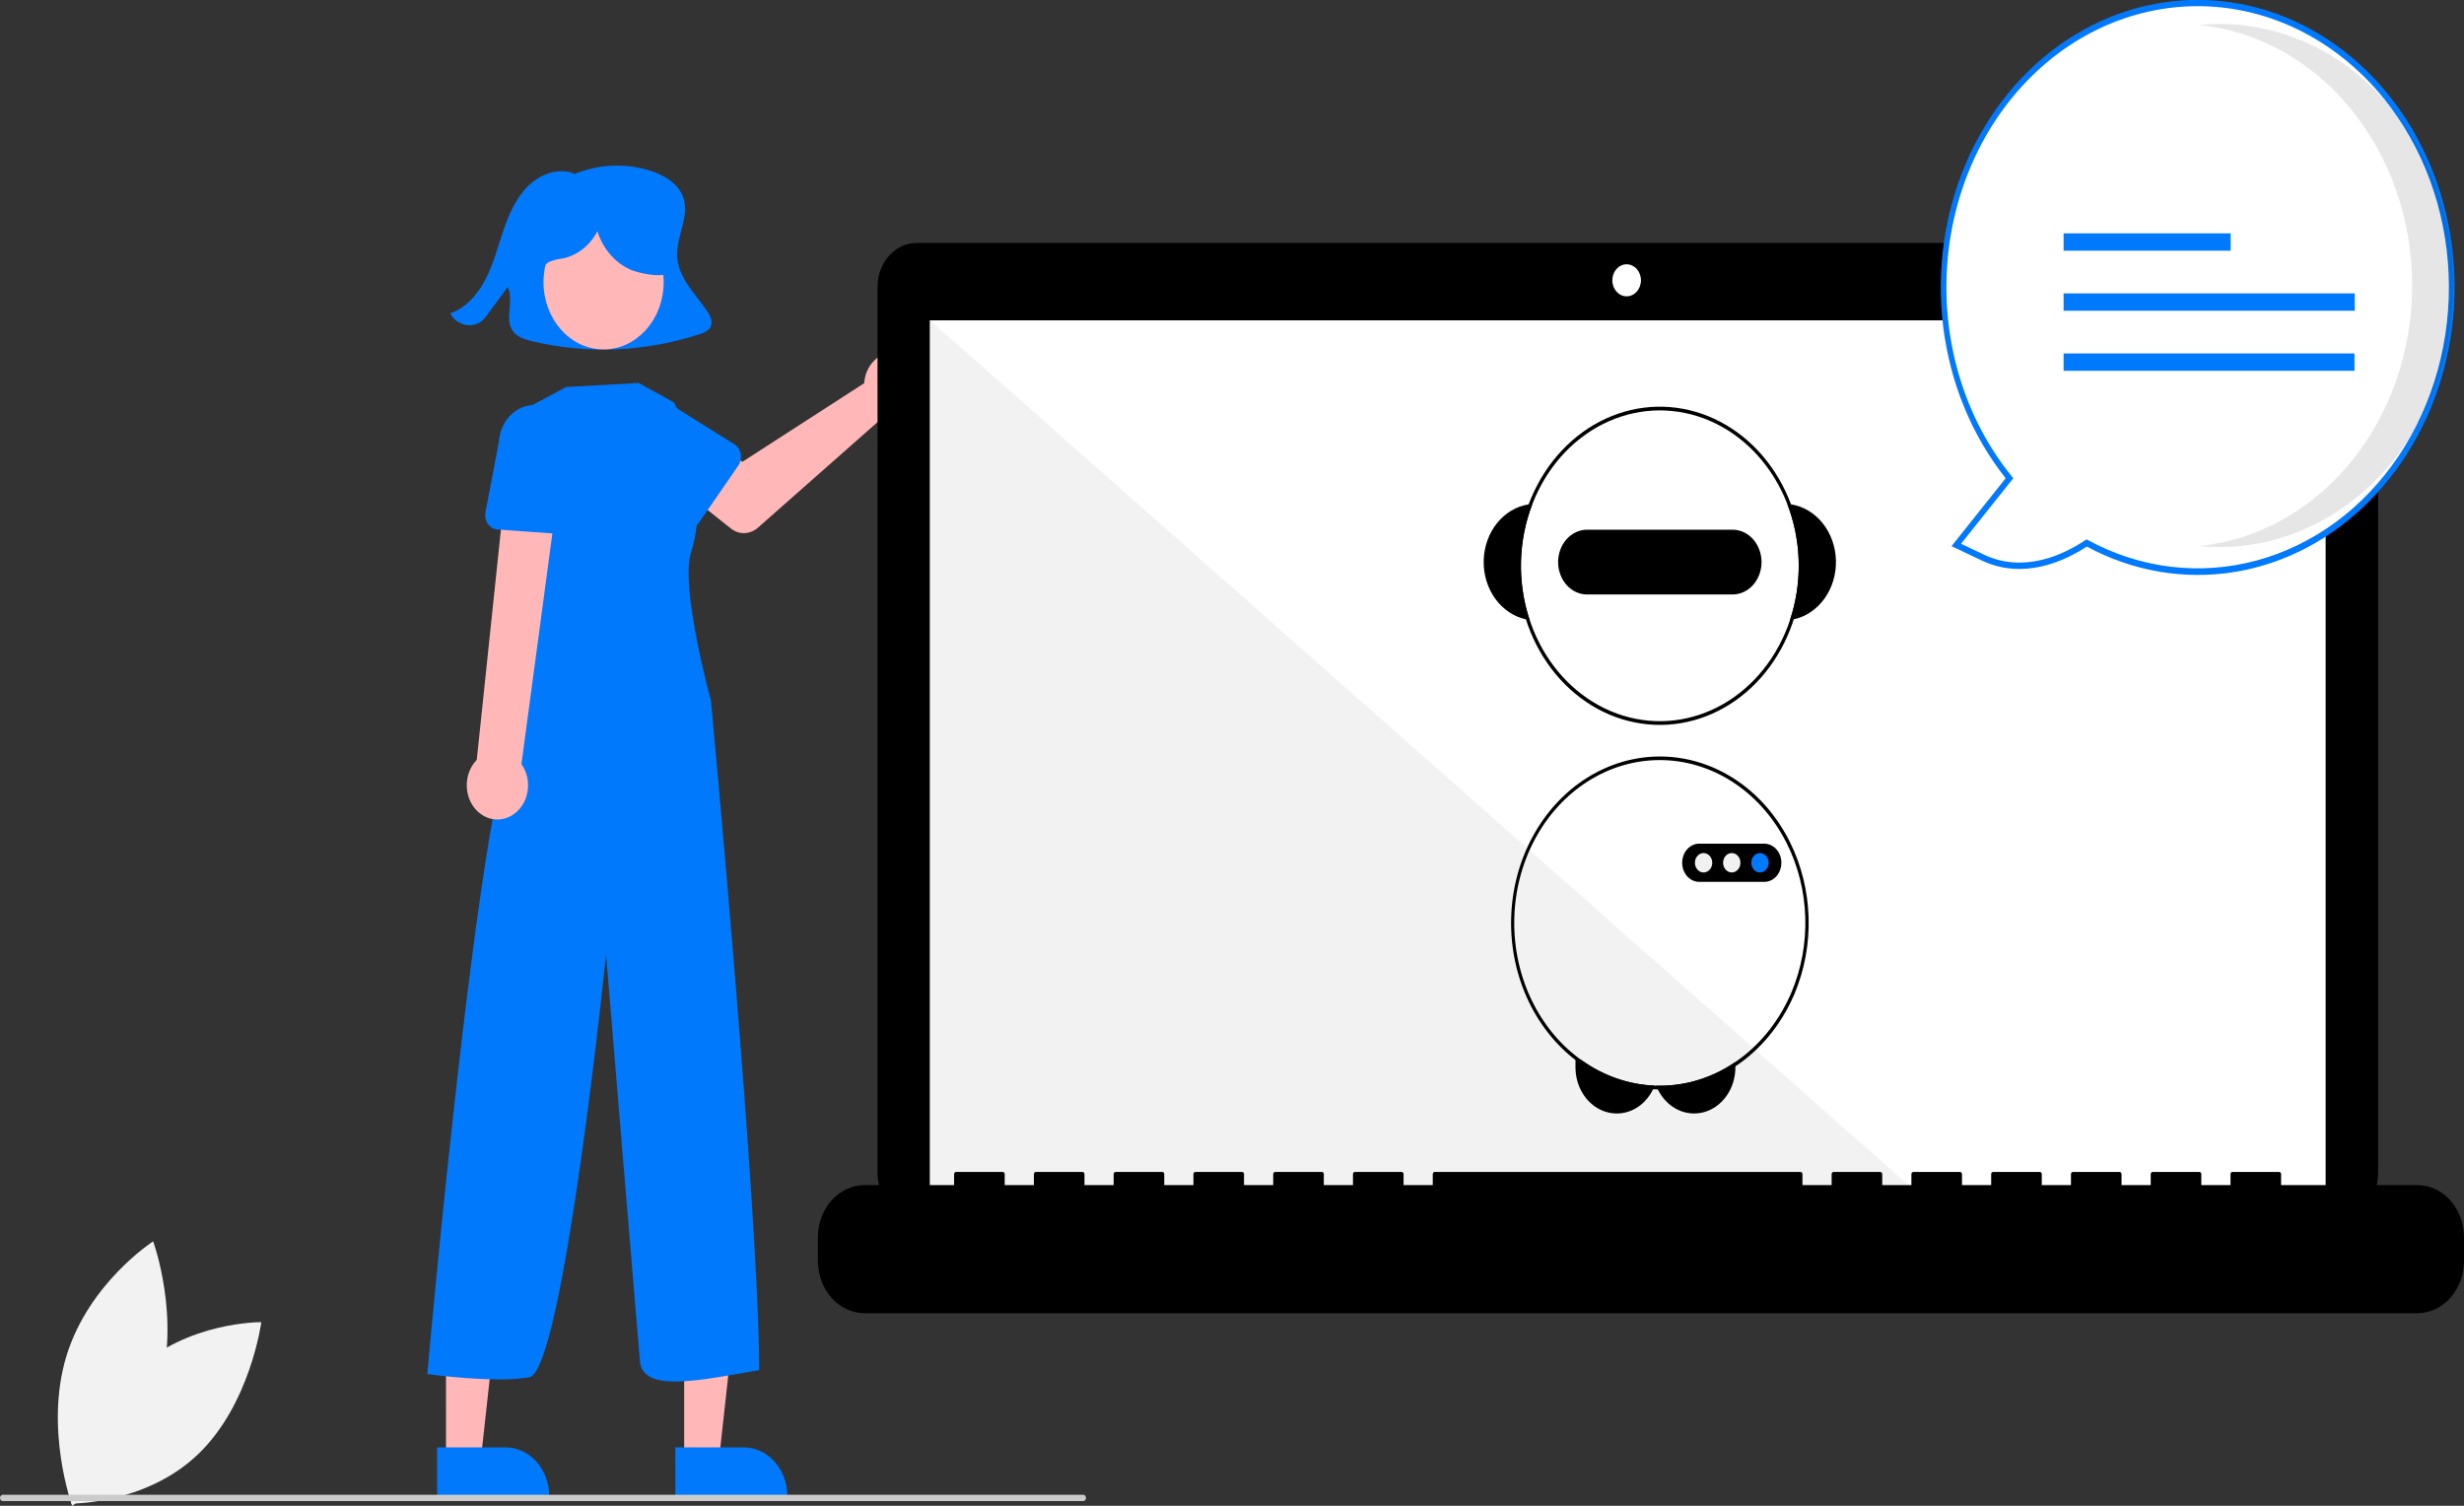 <svg width="252" height="154" viewBox="0 0 252 154" fill="none" xmlns="http://www.w3.org/2000/svg">
<rect x="0" y="0" width="252" height="154" fill="#333333" stroke="none"/>
<g clip-path="url(#clip0_1433_12653)">
<path d="M13.763 140.248C8.393 145.371 7.278 153.773 7.278 153.773C7.278 153.773 14.87 153.869 20.24 148.746C25.61 143.624 26.725 135.222 26.725 135.222C26.725 135.222 19.133 135.125 13.763 140.248Z" fill="#F2F2F2"/>
<path d="M16.244 142.286C13.957 149.755 7.381 154 7.381 154C7.381 154 4.513 146.135 6.8 138.666C9.088 131.197 15.664 126.952 15.664 126.952C15.664 126.952 18.532 134.817 16.244 142.286Z" fill="#F2F2F2"/>
<path d="M72.296 31.782C71.081 30.02 69.364 28.391 69.255 26.217C69.156 24.224 70.484 22.245 69.924 20.337C69.493 18.871 68.072 17.986 66.683 17.518C64.024 16.633 61.178 16.756 58.587 17.866L58.728 17.755C57.147 17.125 55.299 17.776 54.055 18.98C52.811 20.185 52.072 21.855 51.498 23.529C50.924 25.202 50.48 26.937 49.683 28.506C48.885 30.075 47.665 31.502 46.055 32.044C46.594 33.247 48.279 33.66 49.267 32.831C49.52 32.601 49.747 32.339 49.943 32.049C50.602 31.152 51.262 30.255 51.921 29.358C52.599 30.708 51.586 32.571 52.42 33.82C52.849 34.465 53.635 34.709 54.364 34.885C60.063 36.245 65.976 36 71.57 34.171C72.019 34.023 72.515 33.818 72.702 33.363C72.917 32.838 72.616 32.245 72.296 31.782Z" fill="#0079FC"/>
<path d="M88.457 38.656C88.421 38.831 88.398 39.008 88.387 39.188L75.93 47.228L72.902 45.278L69.674 50.005L74.734 54.041C75.143 54.367 75.635 54.535 76.137 54.522C76.639 54.508 77.124 54.313 77.518 53.965L90.364 42.627C90.943 42.867 91.575 42.904 92.174 42.733C92.772 42.562 93.311 42.191 93.716 41.669C94.122 41.147 94.377 40.5 94.445 39.813C94.514 39.125 94.394 38.431 94.102 37.822C93.809 37.212 93.358 36.717 92.808 36.402C92.258 36.087 91.635 35.966 91.022 36.057C90.409 36.147 89.835 36.445 89.377 36.909C88.919 37.373 88.598 37.982 88.457 38.656Z" fill="#FFB7B7"/>
<path d="M75.514 47.609L71.487 53.447C71.373 53.613 71.228 53.749 71.062 53.847C70.896 53.945 70.713 54.001 70.526 54.013C70.338 54.024 70.151 53.99 69.977 53.913C69.802 53.837 69.644 53.719 69.514 53.568L64.956 48.272C64.199 47.612 63.707 46.643 63.588 45.577C63.468 44.511 63.732 43.436 64.321 42.588C64.91 41.739 65.775 41.187 66.728 41.051C67.68 40.916 68.642 41.209 69.401 41.867L75.118 45.443C75.281 45.545 75.423 45.686 75.534 45.855C75.645 46.025 75.721 46.219 75.759 46.424C75.797 46.63 75.794 46.842 75.752 47.047C75.709 47.251 75.628 47.443 75.514 47.609Z" fill="#0079FC"/>
<path d="M69.972 149.327L73.528 149.327L75.219 133.985L69.972 133.985L69.972 149.327Z" fill="#FFB7B7"/>
<path d="M69.065 148.028L76.067 148.028H76.067C77.251 148.028 78.386 148.554 79.222 149.49C80.059 150.426 80.529 151.696 80.529 153.02V153.182L69.066 153.183L69.065 148.028Z" fill="#0079FC"/>
<path d="M45.613 149.327L49.168 149.327L50.859 133.985L45.612 133.985L45.613 149.327Z" fill="#FFB7B7"/>
<path d="M44.706 148.028L51.708 148.028H51.708C52.891 148.028 54.026 148.554 54.863 149.49C55.7 150.426 56.17 151.696 56.17 153.02V153.182L44.706 153.183L44.706 148.028Z" fill="#0079FC"/>
<path d="M67.837 29.613C68.207 25.839 65.773 22.444 62.4 22.03C59.027 21.616 55.992 24.339 55.622 28.113C55.251 31.887 57.686 35.282 61.059 35.696C64.432 36.11 67.467 33.387 67.837 29.613Z" fill="#FFB7B7"/>
<path d="M65.325 39.168L68.944 41.174C68.944 41.174 72.989 49.038 70.669 56.5C69.542 60.123 72.714 71.671 72.714 71.671C72.714 71.671 77.629 123.982 77.644 140.127C71.539 141.177 65.739 142.475 65.449 139.231C65.159 135.986 61.984 97.626 61.984 97.626C61.984 97.626 57.619 140.204 54.139 140.853C50.659 141.502 43.699 140.528 43.699 140.528C43.699 140.528 49.225 78.16 52.995 74.267L53.575 71.022L53.559 41.9L57.903 39.581L65.325 39.168Z" fill="#0079FC"/>
<path d="M52.376 83.379C52.776 83.136 53.125 82.799 53.396 82.389C53.667 81.98 53.855 81.509 53.946 81.01C54.037 80.511 54.029 79.995 53.923 79.5C53.816 79.004 53.614 78.541 53.33 78.142L57.54 46.749L52.04 46.454L48.758 77.717C48.192 78.295 47.834 79.085 47.753 79.938C47.672 80.791 47.873 81.647 48.319 82.345C48.765 83.043 49.425 83.534 50.172 83.725C50.92 83.915 51.704 83.792 52.376 83.379Z" fill="#FFB7B7"/>
<path d="M57.421 54.615L50.843 54.151C50.656 54.137 50.473 54.079 50.308 53.98C50.143 53.881 49.999 53.743 49.885 53.576C49.772 53.409 49.692 53.216 49.651 53.011C49.611 52.807 49.61 52.594 49.649 52.389L51.019 45.2C51.085 44.129 51.528 43.13 52.25 42.424C52.973 41.718 53.916 41.361 54.874 41.431C55.831 41.502 56.725 41.995 57.358 42.802C57.991 43.608 58.313 44.663 58.252 45.734L58.803 53.036C58.819 53.245 58.794 53.455 58.731 53.653C58.667 53.85 58.566 54.03 58.435 54.18C58.304 54.33 58.145 54.446 57.97 54.521C57.795 54.596 57.608 54.629 57.421 54.615Z" fill="#0079FC"/>
<path d="M239.212 24.847H93.753C92.691 24.847 91.672 25.319 90.922 26.159C90.171 26.999 89.749 28.138 89.749 29.326V119.999C89.749 121.187 90.171 122.326 90.922 123.166C91.672 124.006 92.691 124.478 93.753 124.478H239.212C240.274 124.478 241.293 124.006 242.043 123.166C242.794 122.326 243.216 121.187 243.216 119.999V29.326C243.216 28.138 242.794 26.999 242.043 26.159C241.293 25.319 240.274 24.847 239.212 24.847Z" fill="black"/>
<path d="M237.849 32.763H95.117V122.84H237.849V32.763Z" fill="white"/>
<path d="M166.361 30.306C167.17 30.306 167.825 29.573 167.825 28.668C167.825 27.764 167.17 27.03 166.361 27.03C165.553 27.03 164.897 27.764 164.897 28.668C164.897 29.573 165.553 30.306 166.361 30.306Z" fill="white"/>
<path d="M197.03 122.84H95.117V32.763L197.03 122.84Z" fill="#F2F2F2"/>
<path d="M247.224 121.202H233.294V120.08C233.294 120.021 233.273 119.964 233.236 119.922C233.198 119.88 233.148 119.857 233.095 119.857H228.319C228.293 119.857 228.267 119.863 228.243 119.874C228.219 119.885 228.197 119.901 228.178 119.922C228.16 119.943 228.145 119.967 228.135 119.994C228.125 120.021 228.12 120.05 228.12 120.08V121.202H225.135V120.08C225.135 120.05 225.13 120.021 225.12 119.994C225.11 119.967 225.095 119.943 225.077 119.922C225.058 119.901 225.036 119.885 225.012 119.874C224.988 119.863 224.962 119.857 224.936 119.857H220.16C220.134 119.857 220.108 119.863 220.084 119.874C220.06 119.885 220.038 119.901 220.02 119.922C220.001 119.943 219.986 119.967 219.976 119.994C219.966 120.021 219.961 120.05 219.961 120.08V121.202H216.976V120.08C216.976 120.05 216.971 120.021 216.961 119.994C216.951 119.967 216.937 119.943 216.918 119.922C216.9 119.901 216.878 119.885 216.854 119.874C216.829 119.863 216.803 119.857 216.777 119.857H212.001C211.975 119.857 211.949 119.863 211.925 119.874C211.901 119.885 211.879 119.901 211.861 119.922C211.842 119.943 211.828 119.967 211.818 119.994C211.808 120.021 211.802 120.05 211.802 120.08V121.202H208.818V120.08C208.818 120.05 208.812 120.021 208.802 119.994C208.792 119.967 208.778 119.943 208.759 119.922C208.741 119.901 208.719 119.885 208.695 119.874C208.671 119.863 208.645 119.857 208.619 119.857H203.843C203.817 119.857 203.791 119.863 203.766 119.874C203.742 119.885 203.72 119.901 203.702 119.922C203.683 119.943 203.669 119.967 203.659 119.994C203.649 120.021 203.644 120.05 203.644 120.08V121.202H200.659V120.08C200.659 120.05 200.654 120.021 200.644 119.994C200.634 119.967 200.619 119.943 200.6 119.922C200.582 119.901 200.56 119.885 200.536 119.874C200.512 119.863 200.486 119.857 200.46 119.857H195.684C195.658 119.857 195.632 119.863 195.608 119.874C195.584 119.885 195.562 119.901 195.543 119.922C195.525 119.943 195.51 119.967 195.5 119.994C195.49 120.021 195.485 120.05 195.485 120.08V121.202H192.5V120.08C192.5 120.05 192.495 120.021 192.485 119.994C192.475 119.967 192.46 119.943 192.442 119.922C192.423 119.901 192.401 119.885 192.377 119.874C192.353 119.863 192.327 119.857 192.301 119.857H187.525C187.499 119.857 187.473 119.863 187.449 119.874C187.425 119.885 187.403 119.901 187.384 119.922C187.366 119.943 187.351 119.967 187.341 119.994C187.331 120.021 187.326 120.05 187.326 120.08V121.202H184.341V120.08C184.341 120.05 184.336 120.021 184.326 119.994C184.316 119.967 184.301 119.943 184.283 119.922C184.264 119.901 184.242 119.885 184.218 119.874C184.194 119.863 184.168 119.857 184.142 119.857H146.731C146.705 119.857 146.679 119.863 146.655 119.874C146.631 119.885 146.609 119.901 146.59 119.922C146.572 119.943 146.557 119.967 146.547 119.994C146.537 120.021 146.532 120.05 146.532 120.08V121.202H143.547V120.08C143.547 120.05 143.542 120.021 143.532 119.994C143.522 119.967 143.507 119.943 143.489 119.922C143.47 119.901 143.448 119.885 143.424 119.874C143.4 119.863 143.374 119.857 143.348 119.857H138.572C138.546 119.857 138.52 119.863 138.496 119.874C138.472 119.885 138.45 119.901 138.431 119.922C138.413 119.943 138.398 119.967 138.388 119.994C138.378 120.021 138.373 120.05 138.373 120.08V121.202H135.388V120.08C135.388 120.05 135.383 120.021 135.373 119.994C135.363 119.967 135.348 119.943 135.33 119.922C135.311 119.901 135.29 119.885 135.265 119.874C135.241 119.863 135.215 119.857 135.189 119.857H130.413C130.387 119.857 130.361 119.863 130.337 119.874C130.313 119.885 130.291 119.901 130.273 119.922C130.254 119.943 130.239 119.967 130.229 119.994C130.219 120.021 130.214 120.05 130.214 120.08V121.202H127.229V120.08C127.229 120.05 127.224 120.021 127.214 119.994C127.204 119.967 127.19 119.943 127.171 119.922C127.153 119.901 127.131 119.885 127.107 119.874C127.082 119.863 127.057 119.857 127.03 119.857H122.255C122.228 119.857 122.203 119.863 122.178 119.874C122.154 119.885 122.132 119.901 122.114 119.922C122.095 119.943 122.081 119.967 122.071 119.994C122.061 120.021 122.056 120.05 122.056 120.08V121.202H119.071V120.08C119.071 120.05 119.065 120.021 119.055 119.994C119.045 119.967 119.031 119.943 119.012 119.922C118.994 119.901 118.972 119.885 118.948 119.874C118.924 119.863 118.898 119.857 118.872 119.857H114.096C114.07 119.857 114.044 119.863 114.02 119.874C113.995 119.885 113.973 119.901 113.955 119.922C113.937 119.943 113.922 119.967 113.912 119.994C113.902 120.021 113.897 120.05 113.897 120.08V121.202H110.912V120.08C110.912 120.05 110.907 120.021 110.897 119.994C110.887 119.967 110.872 119.943 110.854 119.922C110.835 119.901 110.813 119.885 110.789 119.874C110.765 119.863 110.739 119.857 110.713 119.857H105.937C105.884 119.857 105.834 119.88 105.796 119.922C105.759 119.964 105.738 120.02 105.738 120.08V121.202H102.753V120.08C102.753 120.05 102.748 120.021 102.738 119.994C102.728 119.967 102.713 119.943 102.695 119.922C102.676 119.901 102.654 119.885 102.63 119.874C102.606 119.863 102.58 119.857 102.554 119.857H97.778C97.725 119.857 97.675 119.88 97.637 119.922C97.6 119.964 97.579 120.021 97.579 120.08V121.202H88.425C87.798 121.202 87.177 121.341 86.598 121.609C86.018 121.878 85.492 122.271 85.048 122.767C84.605 123.263 84.253 123.853 84.013 124.501C83.773 125.149 83.649 125.844 83.649 126.545V128.961C83.649 130.379 84.153 131.738 85.048 132.74C85.944 133.742 87.159 134.305 88.425 134.305H247.224C248.49 134.305 249.705 133.742 250.601 132.74C251.496 131.738 252 130.379 252 128.961V126.545C252 125.844 251.876 125.149 251.636 124.501C251.396 123.853 251.044 123.263 250.601 122.767C250.157 122.271 249.631 121.878 249.051 121.609C248.472 121.341 247.851 121.202 247.224 121.202Z" fill="black"/>
<path d="M169.228 111.029C169.181 111.155 169.127 111.279 169.068 111.4C168.756 112.043 168.316 112.596 167.782 113.018C167.15 113.516 166.407 113.81 165.635 113.868C164.863 113.926 164.092 113.746 163.406 113.347C162.719 112.949 162.144 112.347 161.742 111.607C161.34 110.868 161.128 110.019 161.128 109.153V108.391H161.706C163.954 110.016 166.554 110.928 169.228 111.029Z" fill="black"/>
<path d="M177.483 108.614V109.153C177.483 110.203 177.171 111.223 176.595 112.053C176.019 112.882 175.213 113.473 174.304 113.732C173.394 113.992 172.433 113.904 171.573 113.485C170.713 113.065 170.002 112.337 169.553 111.415C169.491 111.291 169.435 111.164 169.386 111.034C169.509 111.038 169.631 111.04 169.755 111.04C172.481 111.044 175.156 110.204 177.483 108.614Z" fill="black"/>
<path d="M183.173 51.582C183.046 51.562 182.918 51.548 182.789 51.539C184.25 55.305 184.351 59.558 183.072 63.406C183.2 63.389 183.327 63.366 183.454 63.34C184.693 63.071 185.806 62.319 186.596 61.218C187.386 60.118 187.801 58.739 187.767 57.328C187.733 55.917 187.253 54.565 186.412 53.513C185.571 52.46 184.423 51.776 183.173 51.582Z" fill="black"/>
<path d="M156.72 51.539C156.591 51.548 156.463 51.562 156.336 51.582C155.086 51.776 153.939 52.461 153.097 53.513C152.256 54.565 151.776 55.917 151.742 57.328C151.708 58.739 152.123 60.118 152.913 61.218C153.703 62.319 154.816 63.071 156.055 63.34C156.182 63.366 156.309 63.389 156.437 63.406C155.158 59.558 155.259 55.305 156.72 51.539Z" fill="black"/>
<path d="M183.173 51.582C181.779 47.858 179.198 44.847 175.931 43.133C172.664 41.419 168.944 41.125 165.494 42.308C162.044 43.491 159.11 46.066 157.262 49.534C155.415 53.001 154.785 57.114 155.496 61.071C156.207 65.029 158.207 68.55 161.109 70.95C164.01 73.35 167.605 74.458 171.196 74.058C174.787 73.659 178.116 71.78 180.538 68.787C182.96 65.795 184.301 61.902 184.301 57.865C184.3 55.708 183.917 53.572 183.173 51.582ZM183.071 63.406C181.834 67.127 179.396 70.195 176.239 72.006C173.081 73.817 169.431 74.241 166.009 73.193C162.586 72.145 159.638 69.701 157.744 66.344C155.851 62.986 155.149 58.957 155.778 55.05C156.407 51.142 158.32 47.64 161.141 45.231C163.962 42.823 167.487 41.683 171.021 42.036C174.556 42.389 177.844 44.209 180.239 47.139C182.634 50.068 183.963 53.895 183.963 57.865C183.962 59.756 183.66 61.633 183.071 63.406Z" fill="black"/>
<path d="M177.198 54.175H162.313C161.528 54.175 160.775 54.524 160.22 55.145C159.664 55.766 159.353 56.608 159.353 57.486C159.353 58.365 159.664 59.207 160.22 59.828C160.775 60.449 161.528 60.798 162.313 60.798H177.198C177.983 60.798 178.735 60.449 179.291 59.828C179.846 59.207 180.158 58.365 180.158 57.486C180.158 56.608 179.846 55.766 179.291 55.145C178.735 54.524 177.983 54.175 177.198 54.175Z" fill="black"/>
<path d="M183.072 86.144C183.018 86.033 182.962 85.923 182.904 85.815C182.903 85.811 182.901 85.809 182.899 85.806C181.568 83.257 179.668 81.139 177.385 79.66C175.101 78.181 172.513 77.391 169.875 77.369C167.236 77.347 164.638 78.093 162.335 79.533C160.032 80.973 158.103 83.059 156.738 85.585C155.373 88.111 154.618 90.991 154.548 93.942C154.478 96.893 155.095 99.813 156.339 102.417C157.583 105.02 159.41 107.217 161.641 108.792C163.873 110.367 166.432 111.265 169.068 111.4C169.229 111.409 169.391 111.415 169.554 111.415C169.621 111.419 169.687 111.419 169.755 111.419C172.474 111.423 175.144 110.606 177.483 109.055C180.024 107.373 182.076 104.905 183.393 101.949C183.395 101.945 183.397 101.944 183.398 101.94C183.449 101.826 183.498 101.711 183.547 101.593C184.565 99.159 185.052 96.49 184.969 93.805C184.887 91.12 184.236 88.494 183.072 86.144ZM183.217 101.489C183.168 101.607 183.118 101.722 183.065 101.836C181.807 104.634 179.873 106.982 177.483 108.614C175.156 110.204 172.482 111.044 169.755 111.04C169.631 111.04 169.51 111.038 169.386 111.034C169.334 111.034 169.281 111.033 169.229 111.029C166.646 110.928 164.132 110.076 161.933 108.558C159.733 107.04 157.925 104.907 156.686 102.37C155.448 99.833 154.82 96.979 154.867 94.088C154.913 91.197 155.631 88.37 156.951 85.884C158.27 83.398 160.146 81.34 162.392 79.911C164.638 78.482 167.179 77.732 169.763 77.735C172.347 77.737 174.886 78.493 177.13 79.927C179.374 81.36 181.246 83.423 182.561 85.912C182.563 85.915 182.564 85.917 182.566 85.921C182.625 86.029 182.683 86.139 182.737 86.248C183.898 88.562 184.547 91.152 184.631 93.804C184.714 96.455 184.23 99.09 183.217 101.489Z" fill="black"/>
<path d="M181.455 86.648C181.158 86.411 180.804 86.284 180.44 86.282H173.787C173.324 86.282 172.879 86.488 172.552 86.855C172.224 87.222 172.04 87.719 172.04 88.237C172.04 88.756 172.224 89.253 172.552 89.62C172.879 89.986 173.324 90.192 173.787 90.192H180.44C180.559 90.192 180.677 90.179 180.793 90.152C180.909 90.124 181.022 90.085 181.132 90.033C181.416 89.896 181.663 89.677 181.847 89.398C182.03 89.119 182.144 88.79 182.177 88.446C182.21 88.102 182.161 87.753 182.034 87.437C181.907 87.121 181.707 86.849 181.455 86.648Z" fill="black"/>
<path d="M174.23 89.23C174.72 89.23 175.117 88.785 175.117 88.237C175.117 87.689 174.72 87.245 174.23 87.245C173.74 87.245 173.343 87.689 173.343 88.237C173.343 88.785 173.74 89.23 174.23 89.23Z" fill="#F1F1F1"/>
<path d="M177.113 89.23C177.603 89.23 178 88.785 178 88.237C178 87.689 177.603 87.245 177.113 87.245C176.623 87.245 176.226 87.689 176.226 88.237C176.226 88.785 176.623 89.23 177.113 89.23Z" fill="#F1F1F1"/>
<path d="M179.996 89.23C180.486 89.23 180.884 88.785 180.884 88.237C180.884 87.689 180.486 87.245 179.996 87.245C179.507 87.245 179.109 87.689 179.109 88.237C179.109 88.785 179.507 89.23 179.996 89.23Z" fill="#0079FC"/>
<path d="M213.407 55.528C211.1 57.076 206.99 59.015 202.79 57.022L200.075 55.734L205.515 48.91C201.174 43.555 198.772 36.581 198.778 29.351C198.785 22.121 201.2 15.153 205.551 9.808C209.902 4.462 215.878 1.122 222.312 0.44C228.746 -0.241 235.176 1.784 240.347 6.12C245.518 10.457 249.06 16.793 250.28 23.893C251.5 30.994 250.311 38.348 246.945 44.52C243.579 50.692 238.279 55.24 232.077 57.276C225.876 59.311 219.219 58.688 213.407 55.528Z" fill="white"/>
<path d="M213.421 55.896C211.204 57.352 206.982 59.364 202.676 57.321L199.589 55.856L205.126 48.911C201.681 44.576 199.459 39.197 198.741 33.451C198.023 27.706 198.841 21.851 201.091 16.625C203.342 11.398 206.924 7.033 211.388 4.08C215.851 1.127 220.995 -0.283 226.173 0.029C231.351 0.34 236.331 2.359 240.486 5.831C244.64 9.302 247.784 14.072 249.52 19.538C251.256 25.004 251.508 30.923 250.244 36.55C248.979 42.176 246.255 47.257 242.414 51.155C238.556 55.093 233.733 57.648 228.566 58.493C223.399 59.338 218.124 58.434 213.421 55.896ZM243.795 10.07C241.528 7.272 238.792 5.002 235.741 3.388C232.69 1.774 229.384 0.849 226.014 0.664C222.643 0.48 219.273 1.04 216.096 2.313C212.918 3.586 209.997 5.547 207.497 8.083C204.997 10.62 202.968 13.682 201.527 17.096C200.085 20.509 199.258 24.207 199.094 27.979C198.93 31.75 199.432 35.52 200.571 39.074C201.709 42.628 203.462 45.897 205.73 48.693L205.905 48.909L200.56 55.612L202.903 56.724C207.061 58.697 211.175 56.647 213.258 55.25L213.392 55.16L213.533 55.236C218.902 58.155 225.011 58.891 230.811 57.319C236.612 55.747 241.743 51.965 245.322 46.622C248.902 41.279 250.708 34.709 250.429 28.039C250.15 21.369 247.805 15.016 243.795 10.07Z" fill="#0079FC"/>
<path opacity="0.1" d="M246.699 29.2C246.699 22.515 244.461 16.071 240.426 11.14C236.392 6.208 230.853 3.145 224.9 2.553C225.597 2.485 226.301 2.448 227.014 2.448C233.353 2.453 239.432 5.273 243.913 10.289C248.394 15.306 250.911 22.108 250.911 29.2C250.911 36.292 248.394 43.094 243.913 48.111C239.432 53.127 233.353 55.947 227.014 55.952C226.303 55.952 225.599 55.914 224.904 55.846C230.855 55.254 236.393 52.191 240.427 47.259C244.461 42.327 246.699 35.885 246.699 29.2Z" fill="black"/>
<path d="M228.136 23.865H211.05V25.64H228.136V23.865Z" fill="#0079FC"/>
<path d="M240.83 30.006H211.05V31.781H240.83V30.006Z" fill="#0079FC"/>
<path d="M240.801 36.147H211.05V37.922H240.801V36.147Z" fill="#0079FC"/>
<path d="M110.778 153.521H0.29C0.213 153.521 0.139 153.487 0.085 153.426C0.031 153.365 0 153.283 0 153.197C0 153.111 0.031 153.028 0.085 152.967C0.139 152.906 0.213 152.872 0.29 152.872H110.778C110.855 152.872 110.929 152.906 110.983 152.967C111.038 153.028 111.068 153.111 111.068 153.197C111.068 153.283 111.038 153.365 110.983 153.426C110.929 153.487 110.855 153.521 110.778 153.521Z" fill="#CBCBCB"/>
<path d="M68.17 24.395C67.93 23.179 67.153 22.173 66.257 21.435C64.78 20.22 62.969 19.622 61.139 19.747C59.309 19.871 57.575 20.71 56.241 22.117C55.496 22.853 54.958 23.817 54.694 24.89C54.569 25.427 54.562 25.989 54.675 26.529C54.788 27.069 55.017 27.57 55.342 27.988L55.465 28.074C55.354 27.546 55.721 27.018 56.159 26.785C56.614 26.598 57.09 26.479 57.573 26.43C58.305 26.276 58.998 25.947 59.606 25.467C60.215 24.987 60.724 24.366 61.099 23.647C61.377 24.532 61.821 25.34 62.402 26.017C62.983 26.694 63.686 27.224 64.465 27.572C65.277 27.927 67.507 28.416 68.281 27.965C69.267 27.389 68.409 25.61 68.17 24.395Z" fill="#0079FC"/>
</g>
<defs>
<clipPath id="clip0_1433_12653">
<rect width="252" height="154" fill="white"/>
</clipPath>
</defs>
</svg>
